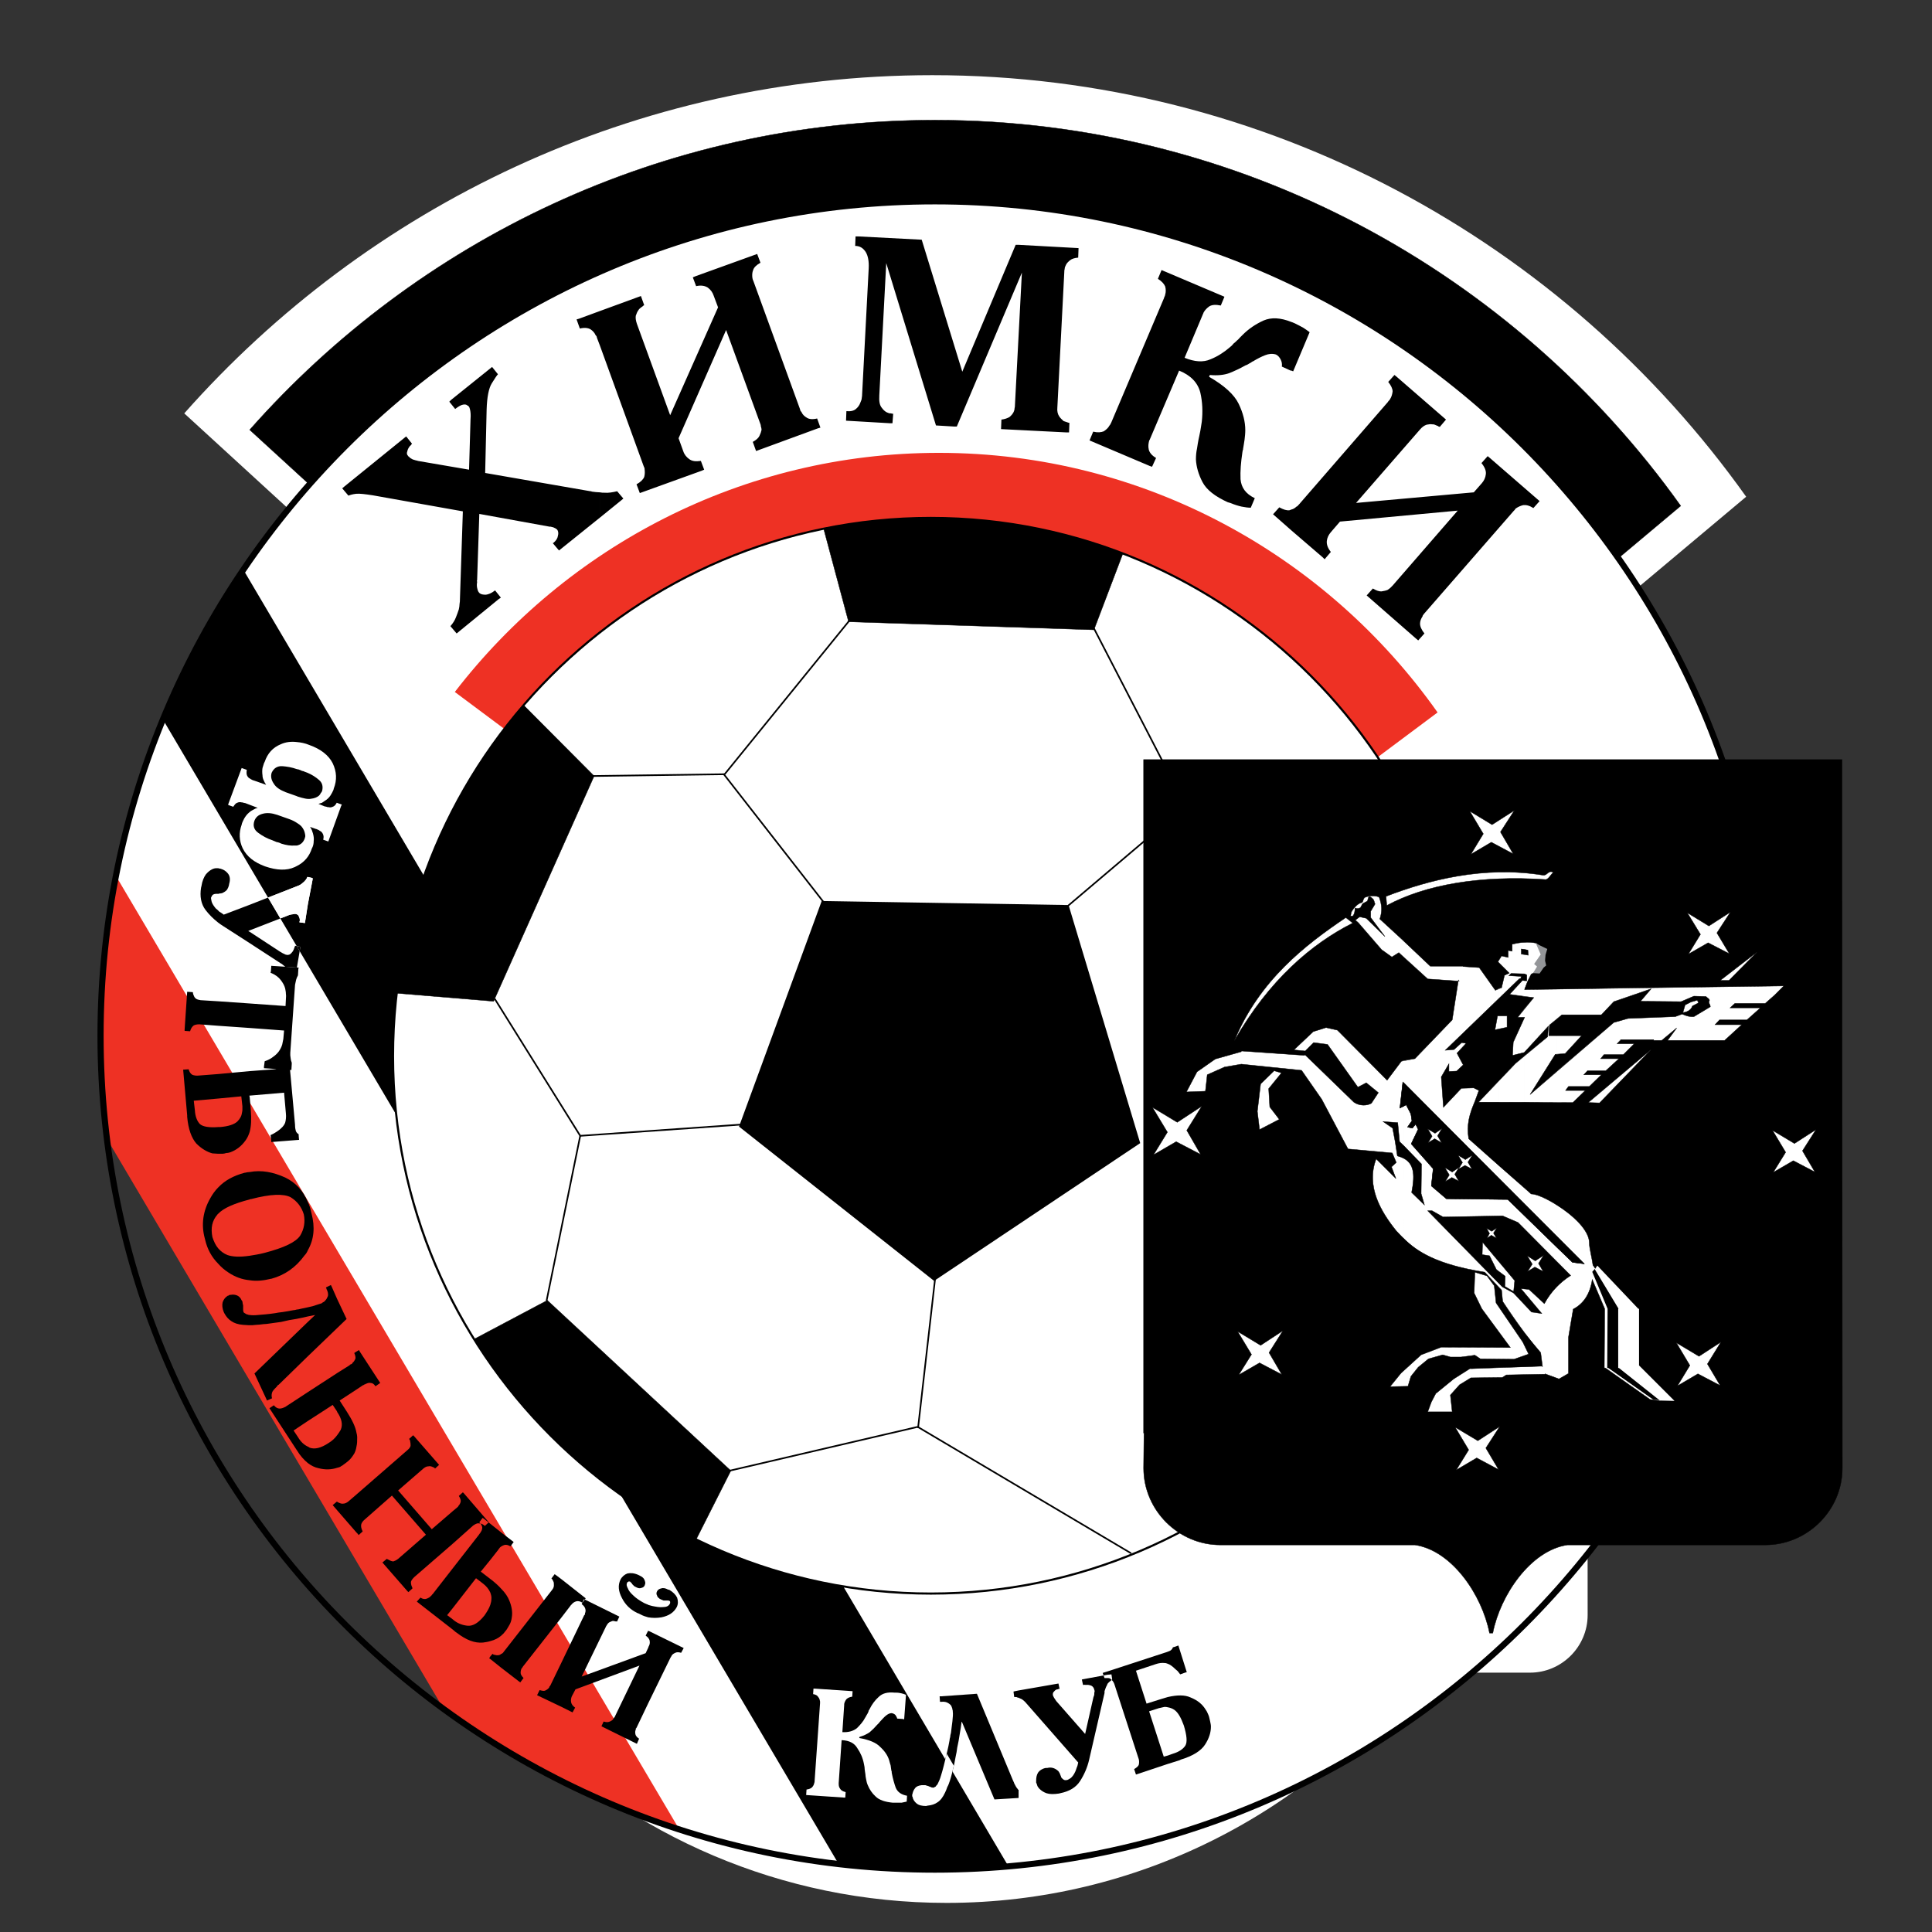 <?xml version="1.0" encoding="iso-8859-1"?>
<!-- Generator: Adobe Illustrator 24.0.1, SVG Export Plug-In . SVG Version: 6.00 Build 0)  -->
<svg version="1.1" id="Layer_1" xmlns="http://www.w3.org/2000/svg" xmlns:xlink="http://www.w3.org/1999/xlink" x="0px" y="0px"
	 viewBox="0 0 660 660" style="enable-background:new 0 0 660 660;" xml:space="preserve">
<rect x="0" y="0" width="660" height="660" fill="#333333" stroke="none"/>
<path style="fill:#FFFFFF;" d="M596.515,169.691C534.566,82.636,432.899,25.682,318.491,25.682
	c-101.544,0-192.969,44.839-255.545,115.532l271.281,248.548L596.515,169.691z"/>
<path style="fill:#FFFFFF;" d="M323.371,650.057c65.248,0,123.537-30.8,161.124-78.654c12.727,0,25.454,0,38.182,0
	c10.774,0,19.684-8.824,19.684-19.683c0-57.526-0.085-114.968-0.085-172.495c0-2.8,0-5.6,0-8.485v-0.509h-28.253
	C484.072,294.208,409.745,240.16,323.371,240.16c-112.846,0-204.905,92.144-204.905,204.99
	C118.465,557.998,210.524,650.057,323.371,650.057z"/>
<path style="stroke:#000000;stroke-width:0.129;" d="M574.159,172.813C517.331,93.128,424.155,41.045,319.365,41.045
	c-92.927,0-176.73,40.966-234.061,105.789L333.852,374.4L574.159,172.813z"/>
<path style="fill:#EE3124;" d="M319.365,638.686c156.872,0,285.021-128.02,285.021-284.895c0-156.998-128.149-285.02-285.021-285.02
	c-156.999,0-285.018,128.022-285.018,285.02c0,11.865,0.749,23.733,2.247,35.347l114.908,194.594
	C198.588,618.327,256.667,638.686,319.365,638.686z"/>
<path style="fill:#FFFFFF;" d="M319.365,638.686c156.872,0,285.021-128.02,285.021-284.895c0-156.998-128.149-285.02-285.021-285.02
	c-138.263,0-254.169,99.421-279.774,230.441L232.06,624.948C259.538,633.939,288.888,638.686,319.365,638.686z"/>
<path d="M319.365,68.771c-118.779,0-221.071,73.316-263.662,177.107l35.863,60.744l9.974-3.914c0.752-0.249,1.374-0.625,1.751-0.999
	c0.498-0.374,0.875-0.749,1.249-1.249c0-0.125,0.125-0.25,0.248-0.374c0-0.124,0.127-0.375,0.252-0.5h0.122l1.626,0.376v0.497
	l-1.626,8.494l-0.996,6.371l-1.874-0.25v-0.125c0-0.125,0.122-0.25,0.122-0.374c0,0,0-0.126,0-0.375c0-0.376-0.122-0.75-0.374-1.25
	c-0.124-0.374-0.5-0.624-1.124-0.75c-0.25,0-0.499,0-0.872,0.126c-0.377,0-0.875,0.125-1.25,0.25l-3.018,1.175l5.565,9.426
	l1.325,0.265l-0.126,0.5l-0.166,0.982l184.145,311.889c10.866,1.252,21.732,1.874,32.848,1.874
	c156.872,0,285.021-128.02,285.021-284.895C604.385,196.794,476.237,68.771,319.365,68.771z"/>
<path style="fill:#FFFFFF;stroke:#000000;stroke-width:1.459;" d="M343.722,637.688
	c145.631-12.489,260.663-135.264,260.663-283.896c0-156.998-128.149-285.02-285.021-285.02
	c-98.421,0-185.476,50.336-236.684,126.524L343.722,637.688z"/>
<path style="fill:#EE3124;" d="M491.101,243.38c-37.845-53.58-100.169-88.678-170.362-88.678c-67.197,0-127.148,32.1-165.366,81.685
	l172.609,128.77l0.375,0.376h-0.624l0.249-0.376L491.101,243.38z"/>
<path style="fill:#FFFFFF;stroke:#000000;stroke-width:0.729;" d="M317.991,544.388c101.167,0,183.728-82.558,183.728-183.601
	c0-101.294-82.561-183.853-183.728-183.853c-101.167,0-183.726,82.559-183.726,183.853
	C134.265,461.831,216.823,544.388,317.991,544.388z"/>
<path style="fill:none;stroke:#000000;stroke-width:2.103;" d="M319.365,638.686c156.872,0,285.021-128.02,285.021-284.895
	c0-156.998-128.149-285.02-285.021-285.02c-156.999,0-285.018,128.022-285.018,285.02
	C34.346,510.667,162.366,638.686,319.365,638.686z"/>
<polygon style="stroke:#000000;stroke-width:0.558;" points="319.116,437.226 389.184,390.389 364.83,309.453 280.896,308.079 
	252.793,384.768 "/>
<path style="stroke:#000000;stroke-width:0.558;" d="M313.496,487.435l72.94,43.215L313.496,487.435z"/>
<path style="stroke:#000000;stroke-width:0.558;" d="M313.496,487.435l-64.824,15.114L313.496,487.435z"/>
<path style="stroke:#000000;stroke-width:0.558;" d="M201.71,265.113l45.837-0.624L201.71,265.113z"/>
<path style="stroke:#000000;stroke-width:0.558;" d="M290.639,211.407l-43.093,53.082L290.639,211.407z"/>
<path style="stroke:#000000;stroke-width:0.558;" d="M373.696,214.654l30.849,59.702L373.696,214.654z"/>
<path style="stroke:#000000;stroke-width:0.558;" d="M281.271,308.079l-34.098-43.715L281.271,308.079z"/>
<path style="stroke:#000000;stroke-width:0.558;" d="M198.212,388.014l57.08-3.994L198.212,388.014z"/>
<path style="stroke:#000000;stroke-width:0.558;" d="M198.212,388.014l-29.225-46.837L198.212,388.014z"/>
<path style="stroke:#000000;stroke-width:0.558;" d="M198.212,388.014l-11.489,56.331L198.212,388.014z"/>
<path style="stroke:#000000;stroke-width:0.558;" d="M319.865,433.102l-6.244,54.708L319.865,433.102z"/>
<path style="stroke:#000000;stroke-width:0.558;" d="M405.17,275.23l-40.34,34.223L405.17,275.23z"/>
<path style="stroke:#000000;stroke-width:0.129;" d="M178.853,240.883c-23.355,27.228-38.968,61.076-43.341,98.421l33.1,2.748
	l34.349-76.939L178.853,240.883z"/>
<path style="stroke:#000000;stroke-width:0.129;" d="M383.563,189.176c-20.359-7.869-42.465-12.242-65.572-12.242
	c-12.489,0-24.854,1.251-36.595,3.748l8.493,31.726l83.807,2.747L383.563,189.176z"/>
<path style="stroke:#000000;stroke-width:0.129;" d="M161.992,457.46c18.235,29.351,44.589,53.207,75.814,68.442l11.865-23.479
	l-62.699-58.204L161.992,457.46z"/>
<path style="stroke:#000000;stroke-width:0.129;" d="M416.911,527.777h66.449c12.738,1.875,22.98,17.235,25.478,30.1h1.124
	c2.497-12.865,12.864-28.226,25.478-30.1h67.571c14.487,0,26.356-11.866,26.356-26.228c0-76.816-0.125-153.378-0.125-230.064
	c0-3.748,0-7.495,0-11.243v-0.749h-238.56v230.065h0.125c0,3.994-0.125,7.992-0.125,11.991
	C390.682,515.911,402.548,527.777,416.911,527.777z"/>
<g>
	<path style="fill:#FFFFFF;" d="M553.55,470.948l10.118,7.118l3.622,0.501l-12.117-12.116v-19.359h-0.248l-1.375-1.999V470.948
		L553.55,470.948z M553.55,360.289h1l3.746-3.749h-4.746V360.289L553.55,360.289z M553.55,355.417l0.125-0.251h11.241v0.251h2.748
		l5.121-4.248l-3.121,4.248h19.483l5.87-5.372h-9.118l1.499-1.624h9.368l4.621-4.121H591.02l1.625-1.5h10.365l3.248-2.871
		l3.121-3.124l-55.829,0.75v3.872l10.492-3.622l-3.621,4.246l13.864,0.126l4.37-1.875l4.121,0.125c0.501,0.499,1.5,1,1.125,1.499
		c-0.376,0.625,0.375,1.249,0.375,2l-5.621,3.371c-1.375,0.125-2.622-0.25-3.997-0.874l-2.373,0.874l-16.114,0.624l-2.622,0.751
		V355.417z M531.944,470.823l0.624,0.25l3.246-1.873v-12.367c0.5-3.247,1.124-6.496,1.626-9.616
		c3.372-1.748,5.744-4.998,6.494-10.117l4.246,9.992l0,0l-0.125,20.109l0.125,0.125h0.252l5.119,3.621v-25.855l-9.368-12.864
		c-0.374-2.75-1.248-5.747-1.248-7.62c0-4.371-5.622-9.491-10.991-12.866v10.744l9.243,9.244l-3.998-0.502l-5.245-4.995v4.868
		l4.621,4.622c-1.748,1.124-3.248,2.375-4.621,3.747V470.823L531.944,470.823z M531.944,376.65h5.37l4.247-4.123h-6.744l0.998-1.373
		h7.121l4.12-3.999h-5.993l1.248-1.373h6.245l4.497-4.122h-6.247l1.124-1.373h5.622v-3.749h-1.124l1.124-1.123v-6.746l-2.247,0.624
		l-19.36,16.611V376.65L531.944,376.65z M553.55,337.556l-21.607,0.374v10.117l1.623-1.374h13.488l4.249-4.494l2.247-0.75V337.556
		L553.55,337.556z M531.944,360.162v-6.371h8.369l-5.621,6.121L531.944,360.162z M520.828,469.572l6.993-0.122v-0.125l4.123,1.498
		v-31.351c-1.625,1.623-3.123,3.622-4.373,5.871l-5.244-4.872l-1.499-0.124v1.375l5.87,6.993l-3.498-0.497l-2.373-2.5v9.618
		c1.749,2.25,3.622,4.498,5.495,6.746l0.626,4.87l-0.127-0.247l-5.994,0.247V469.572L520.828,469.572z M531.944,411.744
		c-3.622-2.372-7.121-3.869-8.869-3.869l-2.248-1.998v5.494l11.116,11.117V411.744L531.944,411.744z M520.828,332.685
		L520.828,332.685l0.75,0.374v1.999h-0.75v2.749l1-2.499l1.248-2.499l1.625-0.874l1.748-1.749c0.748-0.374,2.248-4.121,0.748-6.12
		l-2.373-1.874c-1.373-0.251-2.747-0.376-3.996-0.251v2.375l1.125,0.249l0.124,1.75l-1.249-0.25V332.685L520.828,332.685z
		 M520.828,340.428l3.122,0.374l-3.122,3.747v14.866l8.119-8.871l-0.25,3.624l-7.868,6.493v15.864l11.116,0.125v-10.744
		l-9.243,7.997l8.618-13.741h0.625v-6.371h-2.874l0.252-3.621l2.622-2.124V337.93l-11.116,0.125V340.428L520.828,340.428z
		 M531.944,426.235v4.868l-11.116-11.239v-4.498L531.944,426.235z M512.083,470.572h1.125l1.375-0.874l6.245-0.125v-2.622
		l-8.744,0.252V470.572L512.083,470.572z M520.828,405.877l-8.744-7.621v4.37l8.744,8.745V405.877L520.828,405.877z
		 M512.083,341.053l6.995-6.745h0.374l0.251-0.75l-4.246-0.251l0.749-0.747l4.622,0.125v-6.621l-1.125-0.127v-1.747l1.125,0.125
		v-2.375c-1.376,0-2.748,0.251-4.248,0.626v2.374l-1.373-0.25v2.372l-2.248-0.499l-0.875,1.373v0.999l1.25,1.249l2.247,2.247
		l-1.623,0.75l-0.999,4.247l-0.875,0.25V341.053L512.083,341.053z M520.828,335.058v2.749v0.249l0,0v2.374l-5.122-0.749l4.373-4.747
		L520.828,335.058L520.828,335.058z M520.828,344.549l-2.375,2.999h2.375l-3.873,8.493l-0.25,4.496l3.997-0.999l0.126-0.122V344.549
		L520.828,344.549z M520.828,360.661l-3.122,2.624l-5.622,5.872v7.369h8.744V360.661L520.828,360.661z M512.083,439.849l0.875,0.874
		l0.375,3.871c2.372,3.623,4.872,7.245,7.494,10.741v-9.618l-3.748-3.995l-3.871-2.125l-1.125-1.125V439.849L512.083,439.849z
		 M520.828,415.367v4.498l-2.248-2.249l-5.246-2.249h-1.25v-5.619h3L520.828,415.367L520.828,415.367z M520.828,440.348v1.375
		l-1.25-1.501L520.828,440.348z M496.097,482.314l-0.625-5.746l3.122-3.497l3.873-2.375l9.616-0.125v-3.37l-9.616,0.375v-0.126
		l-0.25,0.126h-0.125l0,0l-5.494,3.496l-6.122,4.993l-1.499,2.874l-1.248,3.374H496.097L496.097,482.314z M512.083,398.256
		l-10.365-9.242c-0.752-4.874,0.249-8.37,2.122-12.739l1.374-3.748l-1.748-0.874l-4.247,0.125l-6.122,6.496l-0.747-10.367
		l2.622-4.498v2.623l2.624-0.126l2.249-2.122l-2.125-3.997l3.124-3.371l-1.499-0.25l-2.622,2.371l-3,0.251l18.36-17.735v-3.373
		l-1.248,0.624l-5.496-7.745l-5.495-0.374v-0.125h-0.874h-0.627l0,0h-9.742l-8.991-8.492v5.495l8.117,7.368l10.742,0.75
		l-0.252-0.374l-2.122,13.613l-12.738,13.24l-3.748,0.622v7.621l32.472,32.721V398.256L512.083,398.256z M512.083,369.156v7.369
		h-6.869h-0.125L512.083,369.156L512.083,369.156z M512.083,327.938v0.999l-0.374-0.374L512.083,327.938L512.083,327.938z
		 M479.611,423.112V395.76c3.748,1.998,3.622,6.243,2.622,11.613l4.371,4.25l-1.124-3.872l0.125-10.117l-5.994-6.244v-13.492
		l0.749-0.497l1.623,3.12l0.375,2.375l-1.499,2.124l1.625,0.373l1.122-1.372l0.874,1.749l-2.374,4.992l7.496,8.494l-0.626,5.873
		l5.122,4.37l17.985,0.25v5.619l-19.109,0.375l-3.747-2.125h-1.498l24.355,24.855v1.376l-4.869-5.245
		C490.85,431.979,484.107,427.607,479.611,423.112z M479.611,321.569l-0.5-0.499l-7.744-7.121c0.874-2.624,0.749-4.871-0.25-7.493
		c-1.249-0.5-2.248-0.375-3.372-0.375c-0.501,0.25-1.375,0.25-1.751,0.749c-0.374,0.5-0.374,1.374-0.749,1.498
		c-1.373,0.25-2.747,1.749-3.621,3.249l-0.252,1.373h0.752c0.624-0.75,0.749-1.625,0.749-2.748c0.624,0.249,1.249,0.249,1.873-0.125
		l0.75-1.373l1.621-0.875l0.501-1.623c0.625,0.125,1.123,0.624,1.5,0.999c0.375,0.499,0.375,1.249,0.623,1.623l-1.497,2.497v2.125
		l4.87,6.496l-6.37-6.246l-2.248-0.501l-1.498,1.125l0.999,0.875l7.992,9.241l3.498,2.499l2.375-1.498l1.748,1.623V321.569
		L479.611,321.569z M479.611,362.284l-0.874,0.251l-4.873,6.494l-16.987-17.109l-3.87-0.874l-4.374,1.373l-6.617,6.244l3.87,0.376
		l2.874-2.872l4.747,0.622l10.365,14.613l2.873-1.497l4.122,3.371l-2.372,3.622c-1.501,0.874-3.998,0.999-5.997-0.373
		l-16.737-16.236l-0.124,0.247l-21.606-1.497v0.249l-8.869,2.499l-6.244,4.37l-3.623,6.872l6.494-0.251l0.625-5.622l5.871-2.621
		l5.746-1.001l20.607,2.122l6.87,9.868l8.992,16.984l15.114,1.376l1.372,3.247l-1.624,1.501l1.501,3.994l-6.747-6.741
		c-3.622,9.49,1.75,18.234,6.869,24.604c0.877,0.874,1.626,1.749,2.625,2.623V395.76c-0.751-0.377-1.374-0.624-2.248-0.875
		l-0.751-4.871l-0.874-4.622l-3.247-2.246l4.996,0.372l0.625,6.496l1.499,1.376v-13.492l-1.374,0.627l0.999-8.871l0.375,0.251
		V362.284z"/>
	<path style="fill:none;stroke:#000000;stroke-width:0.129;" d="M496.097,482.314l-0.625-5.746l3.122-3.497l3.873-2.375
		l10.741-0.125l1.375-0.874l13.237-0.248v-0.125l4.748,1.748l3.246-1.873v-12.367c0.5-3.247,1.124-6.496,1.626-9.616
		c3.372-1.748,5.744-4.998,6.494-10.117l4.246,9.992l0,0l-0.125,20.109l0.125,0.125h0.252l15.237,10.739l3.622,0.501l-12.117-12.116
		v-19.359h-0.248l-10.742-14.863c-0.374-2.75-1.248-5.747-1.248-7.62c0-7.244-15.612-16.734-19.86-16.734l-21.357-18.861
		c-0.752-4.874,0.249-8.37,2.122-12.739l1.374-3.748l-1.748-0.874l-4.247,0.125l-6.122,6.496l-0.747-10.367l2.622-4.498v2.623
		l2.624-0.126l2.249-2.122l-2.125-3.997l3.124-3.371l-1.499-0.25l-2.622,2.371l-3,0.251l25.355-24.48h0.374l0.251-0.75l-4.246-0.251
		l0.749-0.747l4.622,0.125l0.75,0.374v1.999l-1.498-0.125l-4.373,4.747l8.244,1.122l-5.497,6.746h2.375l-3.873,8.493l-0.25,4.496
		l3.997-0.999l8.245-8.993l-0.25,3.624l-10.991,9.116l-12.615,13.241h0.125l32.099,0.125l4.247-4.123h-6.744l0.998-1.373h7.121
		l4.12-3.999h-5.993l1.248-1.373h6.245l4.497-4.122h-6.247l1.124-1.373h6.622l3.746-3.749h-5.87l1.249-1.374h11.241v0.251h2.748
		l5.121-4.248l-3.121,4.248h19.483l5.87-5.372h-9.118l1.499-1.624h9.368l4.621-4.121H591.02l1.625-1.5h10.365l3.248-2.871
		l3.121-3.124l-88.551,1.249l1-2.747l1.248-2.499l1.625-0.874l1.748-1.749c0.748-0.374,2.248-4.121,0.748-6.12l-2.373-1.874
		c-2.996-0.624-5.497-0.251-8.244,0.375v2.374l-1.373-0.25v2.372l-2.248-0.499l-1.249,1.998l1.624,1.623l2.247,2.247l-1.623,0.75
		l-0.999,4.247l-2.123,0.874l-5.496-7.745l-5.495-0.374v-0.125h-0.874h-0.627l0,0h-9.742l-9.491-8.991l-7.744-7.121
		c0.874-2.624,0.749-4.871-0.25-7.493c-1.249-0.5-2.248-0.375-3.372-0.375c-0.501,0.25-1.375,0.25-1.751,0.749
		c-0.374,0.5-0.374,1.374-0.749,1.498c-1.373,0.25-2.747,1.749-3.621,3.249l-0.252,1.373h0.752c0.624-0.75,0.749-1.625,0.749-2.748
		c0.624,0.249,1.249,0.249,1.873-0.125l0.75-1.373l1.621-0.875l0.501-1.623c0.625,0.125,1.123,0.624,1.5,0.999
		c0.375,0.499,0.375,1.249,0.623,1.623l-1.497,2.497v2.125l4.87,6.496l-6.37-6.246l-2.248-0.501l-1.498,1.125l0.999,0.875
		l7.992,9.241l3.498,2.499l2.375-1.498l9.865,8.991l10.742,0.75l-0.252-0.374l-2.122,13.613l-12.738,13.24l-4.622,0.874
		l-4.873,6.494l-16.987-17.109l-3.87-0.874l-4.374,1.373l-6.617,6.244l3.87,0.376l2.874-2.872l4.747,0.622l10.365,14.613
		l2.873-1.497l4.122,3.371l-2.372,3.622c-1.501,0.874-3.998,0.999-5.997-0.373l-16.737-16.236l-0.124,0.247l-21.606-1.497v0.249
		l-8.869,2.499l-6.244,4.37l-3.623,6.872l6.494-0.251l0.625-5.622l5.871-2.621l5.746-1.001l20.607,2.122l6.87,9.868l8.992,16.984
		l15.114,1.376l1.372,3.247l-1.624,1.501l1.501,3.994l-6.747-6.741c-3.622,9.49,1.75,18.234,6.869,24.604
		c4.872,5.37,10.617,10.992,30.228,14.115l5.744,6.119l0.375,3.871c3.998,5.994,8.119,11.991,12.989,17.486l0.626,4.87l-0.127-0.247
		l-24.354,0.874v-0.126l-0.25,0.126h-0.125l0,0l-5.494,3.496l-6.122,4.993l-1.499,2.874l-1.248,3.374H496.097L496.097,482.314z
		 M482.233,407.373l4.371,4.25l-1.124-3.872l0.125-10.117l-7.493-7.62l-0.625-6.496l-4.996-0.372l3.247,2.246l0.874,4.622
		l0.751,4.871C483.359,396.382,483.481,401.129,482.233,407.373L482.233,407.373z M513.208,439.598l3.871,2.125l6.121,6.496
		l3.498,0.497l-7.12-8.494l2.748,0.25l5.244,4.872c2.248-4.123,5.123-7.118,8.994-9.618l-17.985-18.11l-5.246-2.249l-20.359,0.375
		l-3.747-2.125h-1.498L513.208,439.598L513.208,439.598z M488.977,405.128l0.626-5.873l-7.496-8.494l2.374-4.992l-0.874-1.749
		l-1.122,1.372l-1.625-0.373l1.499-2.124l-0.375-2.375l-1.623-3.12l-2.123,1.124l0.999-8.871l61.95,62.079l-3.998-0.502
		l-22.105-21.482l-20.984-0.25L488.977,405.128L488.977,405.128z M519.703,325.938l2.373,0.377l-0.124-1.75l-2.249-0.374V325.938
		L519.703,325.938z M551.304,349.295l4.869-1.374l16.114-0.624l2.373-0.874c1.375,0.624,2.622,0.999,3.997,0.874l5.621-3.371
		c0-0.751-0.751-1.374-0.375-2c0.375-0.499-0.624-1-1.125-1.499l-4.121-0.125l-4.37,1.875l-13.864-0.126l3.621-4.246l-12.739,4.372
		l-4.249,4.494h-13.488l-4.246,3.499l-0.252,3.621h11.243l-5.621,6.121l-3.373,0.249l-8.618,13.741L551.304,349.295z"/>
</g>
<polygon style="fill:#FFFFFF;stroke:#000000;stroke-width:0.129;" points="430.275,385.893 437.02,382.392 433.773,378.147 
	433.398,371.903 437.77,366.533 435.271,365.783 430.648,370.282 429.526,379.645 "/>
<path style="fill:#FFFFFF;stroke:#000000;stroke-width:0.129;" d="M421.657,355.542c11.866-20.734,26.354-33.1,40.468-40.218
	l-2.373-1.874C445.887,322.816,430.275,334.809,421.657,355.542z"/>
<path style="fill:#FFFFFF;stroke:#000000;stroke-width:0.129;" d="M530.195,297.838c-0.25,0,0.623,0.125,0.374,0.25
	c-0.751,0.624-1.749,2.497-2.623,2.372c-22.233-1.498-40.966,1.748-54.207,8.869l-0.25-3.122
	c14.614-5.622,33.35-10.494,53.582-7.245C528.444,299.212,528.821,297.462,530.195,297.838z"/>
<polygon style="fill:#FFFFFF;stroke:#000000;stroke-width:0.129;" points="481.983,470.199 484.48,467.075 487.98,464.203 
	492.849,462.829 495.472,463.579 499.095,463.579 503.841,462.954 505.714,464.203 517.206,464.328 522.201,462.579 
	520.202,458.459 511.084,445.093 510.46,439.225 507.962,435.85 503.841,434.604 503.592,441.722 506.214,447.093 515.957,460.332 
	492.351,460.207 485.48,462.829 478.612,469.074 474.864,473.695 480.984,473.57 "/>
<polygon points="555.925,447.093 545.682,432.479 543.934,434.478 549.179,447.093 549.179,447.093 549.055,467.202 
	549.179,467.327 549.431,467.327 564.668,478.066 568.413,478.568 556.172,466.452 556.172,447.093 "/>
<polygon style="fill:#FFFFFF;" points="559.669,447.093 545.682,432.354 544.808,433.603 552.927,447.093 552.801,447.093 
	552.801,467.202 552.801,467.327 553.052,467.327 567.039,478.443 572.037,478.568 559.921,466.452 559.921,447.093 "/>
<polygon style="fill:#FFFFFF;stroke:#000000;stroke-width:0.129;" points="546.431,376.775 564.042,358.537 542.56,376.65 "/>
<polygon style="fill:#FFFFFF;stroke:#000000;stroke-width:0.129;" points="510.711,351.793 514.831,350.921 514.831,347.047 
	511.583,347.047 "/>
<path style="fill:#FFFFFF;stroke:#000000;stroke-width:0.129;" d="M574.909,345.923c1.873-0.25,2.873-1.123,3.246-2.247
	l2.125-1.124l-0.499-0.874l-2.125,0.624l-1.997,0.999L574.909,345.923z"/>
<polygon style="fill:none;stroke:#000000;stroke-width:0.129;" points="488.977,405.128 489.603,399.255 482.107,390.761 
	484.48,385.768 483.606,384.02 482.484,385.392 480.859,385.018 482.358,382.894 481.983,380.519 480.36,377.399 478.237,378.524 
	479.236,369.653 541.186,431.732 537.188,431.23 515.083,409.748 494.099,409.498 "/>
<polygon style="fill:#FFFFFF;stroke:#000000;stroke-width:0.129;" points="506.463,424.362 517.454,437.474 517.08,441.22 
	514.082,439.472 514.207,435.975 511.209,433.73 508.837,428.982 506.339,428.607 "/>
<polygon style="fill:#FFFFFF;stroke:#000000;stroke-width:0.129;" points="576.407,311.826 583.776,316.323 591.145,311.577 
	586.523,318.695 590.771,325.814 583.525,322.068 576.782,325.938 580.902,319.195 "/>
<polygon style="fill:#FFFFFF;stroke:#000000;stroke-width:0.129;" points="502.092,277.104 509.71,281.725 517.331,276.854 
	512.584,284.223 516.955,291.717 509.461,287.72 502.467,291.842 506.713,284.848 "/>
<polygon style="fill:#FFFFFF;stroke:#000000;stroke-width:0.129;" points="605.511,386.141 613.002,390.636 620.371,385.893 
	615.75,393.137 619.998,400.38 612.627,396.508 605.758,400.505 610.005,393.635 "/>
<polygon style="fill:#FFFFFF;stroke:#000000;stroke-width:0.129;" points="393.679,378.274 402.171,383.392 410.54,377.897 
	405.419,386.141 410.167,394.384 401.798,390.014 394.054,394.509 398.802,386.767 "/>
<polygon style="fill:#FFFFFF;stroke:#000000;stroke-width:0.129;" points="422.782,454.837 430.648,459.581 438.27,454.586 
	433.523,462.081 437.895,469.572 430.275,465.578 423.155,469.698 427.526,462.704 "/>
<polygon style="fill:#FFFFFF;stroke:#000000;stroke-width:0.129;" points="572.66,458.706 580.403,463.327 587.898,458.459 
	583.277,465.951 587.649,473.319 580.029,469.325 573.034,473.445 577.281,466.452 "/>
<polygon style="fill:#FFFFFF;stroke:#000000;stroke-width:0.129;" points="497.098,487.559 504.84,492.181 512.333,487.309 
	507.588,494.679 511.958,502.048 504.467,498.05 497.472,502.173 501.718,495.302 "/>
<polygon style="fill:#FFFFFF;stroke:#000000;stroke-width:0.129;" points="521.701,428.982 524.449,430.731 527.323,428.857 
	525.574,431.605 527.196,434.354 524.324,432.852 521.827,434.354 523.45,431.855 "/>
<polygon style="fill:#FFFFFF;stroke:#000000;stroke-width:0.129;" points="487.728,385.643 490.227,387.14 492.598,385.517 
	491.101,388.014 492.476,390.389 490.102,389.014 487.853,390.389 489.227,388.139 "/>
<polygon style="fill:#FFFFFF;stroke:#000000;stroke-width:0.129;" points="493.598,398.879 496.097,400.38 498.471,398.757 
	496.971,401.129 498.344,403.502 495.972,402.253 493.723,403.625 495.098,401.379 "/>
<polygon style="fill:#FFFFFF;stroke:#000000;stroke-width:0.129;" points="498.097,394.634 500.593,396.131 502.966,394.634 
	501.468,397.006 502.841,399.381 500.469,398.13 498.219,399.381 499.593,397.131 "/>
<polygon style="fill:#FFFFFF;stroke:#000000;stroke-width:0.129;" points="590.646,334.932 600.263,325.191 587.649,334.932 "/>
<polygon style="fill:#939598;" points="524.074,329.312 525.075,330.186 523.7,332.434 525.947,332.56 527.323,330.56 
	528.196,329.813 527.82,328.188 527.947,326.315 528.569,324.191 524.7,322.316 526.322,326.065 "/>
<path d="M441.142,181.182v-7.119c0.625-0.126,1.249-0.501,1.749-1.001c0.124,0,0.374-0.124,0.499-0.374
	c0.125-0.126,0.25-0.25,0.375-0.374l30.351-34.973c0.124-0.251,0.249-0.376,0.374-0.501c0.25-0.124,0.25-0.374,0.375-0.499
	c0.499-0.749,0.75-1.625,0.874-2.622c0-0.874-0.5-1.998-1.499-3.248l2.124-2.374l0.623,0.499l16.987,14.738l-2.123,2.5
	c-0.125,0-0.125,0-0.249-0.126c-0.125,0-0.125,0-0.251,0v-0.125c-0.125,0-0.125,0-0.25-0.125c-0.125,0-0.251,0-0.374-0.125
	c-0.252-0.125-0.375-0.125-0.625-0.251c-0.251-0.125-0.499-0.125-0.875-0.125c-0.498-0.125-1.123,0-1.872,0.125
	c-0.751,0.251-1.5,0.752-2.249,1.626l-21.858,25.105l40.219-3.622l2.747-3.124c0.749-0.873,1.248-1.874,1.374-3.122
	c0.124-1.126-0.374-2.374-1.499-3.748l2.124-2.372l0.749,0.624l16.986,14.737l-2.123,2.374c-1.373-0.874-2.497-1.124-3.497-1
	c-1,0.25-1.748,0.627-2.497,1.125c-0.125,0.125-0.25,0.249-0.376,0.499c-0.122,0.126-0.247,0.25-0.374,0.375l-30.475,34.971
	c-0.124,0.125-0.25,0.25-0.375,0.5c-0.124,0.125-0.248,0.249-0.248,0.501c-0.501,0.749-0.876,1.623-0.876,2.497
	c0,0.999,0.5,2.124,1.499,3.373l-2.124,2.373l-0.748-0.624l-16.861-14.739l2.122-2.374c0.999,0.626,1.998,1.001,2.872,1.001
	c0.749-0.125,1.498-0.25,2.123-0.5c0.374-0.25,0.749-0.501,1-0.749c0.249-0.249,0.499-0.499,0.749-0.749l22.234-25.605l-40.22,3.748
	l-3.121,3.622c-0.749,0.873-1.249,1.873-1.374,2.996c-0.125,1.251,0.375,2.498,1.374,3.747l-2.123,2.498l-0.624-0.623
	L441.142,181.182L441.142,181.182z M441.142,126.601v-16.612c0.122,0,0.249,0.124,0.375,0.124l0.874,0.377
	c0.999,0.499,1.999,0.998,2.872,1.498c0.749,0.499,1.498,0.999,2.124,1.5l-5.621,13.362L441.142,126.601z M204.957,168.193
	c0.5,0.124,0.999,0.124,1.499,0.124c1.374,0.125,2.747-0.124,4.371-0.499l2.125,2.499l-0.75,0.624l-7.244,5.87V168.193
	L204.957,168.193z M441.142,109.989v16.612h-0.25l-2.997-1.374c0.124-0.751,0-1.623-0.376-2.373
	c-0.374-0.749-0.874-1.373-1.623-1.748c-1.247-0.375-2.497-0.25-3.747,0.25c-1.248,0.499-2.497,1.124-3.748,1.873
	c-0.123,0.125-0.123,0.125-0.249,0.125c-0.125,0.125-0.125,0.125-0.249,0.125c-0.125,0.125-0.25,0.125-0.376,0.249
	c-0.125,0.125-0.248,0.125-0.374,0.25c-0.249,0.125-0.499,0.25-0.872,0.499c-0.25,0.125-0.501,0.25-0.875,0.375
	c-1.749,0.999-3.622,1.873-5.495,2.624c-1.748,0.625-3.996,0.874-6.621,0.625l-0.25,0.624c5.247,2.999,8.619,6.12,10.117,9.243
	c1.498,3.124,2.249,6.12,2.249,8.993c0,1.126-0.125,2.249-0.25,3.249c-0.124,1.122-0.375,2.121-0.501,3.121
	c0,0.126,0,0.376-0.123,0.501c0,0.249-0.125,0.499-0.125,0.748c-0.501,3.373-0.75,6.37-0.626,9.118
	c0.252,2.874,1.751,4.996,4.872,6.497l-1.373,3.246c-0.875,0-1.874-0.125-3.123-0.375c-1.125-0.25-2.373-0.624-3.872-1.248
	l-0.874-0.251c-4.372-1.998-7.245-4.247-8.618-6.869c-1.374-2.624-2.125-5.246-2.248-7.745c0-1.372,0.124-2.622,0.375-3.747
	c0.122-1.123,0.374-2.123,0.499-2.996c0.249-1.001,0.375-1.875,0.623-2.999c0.126-0.999,0.376-1.999,0.5-3.123
	c0.375-3.372,0.251-6.743-0.5-9.992c-0.873-3.373-3.246-5.87-7.243-7.493l0,0l-9.992,23.48c0,0.127-0.125,0.127-0.125,0.25
	c0,0.125-0.125,0.125-0.125,0.249c-0.249,1.001-0.374,1.873-0.124,2.999c0.249,0.998,0.997,1.999,2.497,2.873l-1.374,2.997
	l-0.749-0.25l-20.607-8.743l1.248-2.997c1.5,0.374,2.747,0.25,3.623-0.126c0.747-0.5,1.499-1.124,1.874-1.874
	c0.125-0.125,0.25-0.376,0.375-0.501c0.125-0.248,0.125-0.375,0.25-0.498l18.11-42.716c0-0.248,0.125-0.375,0.25-0.624
	c0-0.125,0.122-0.375,0.122-0.5c0.25-0.875,0.25-1.747,0-2.746c-0.372-0.875-1.123-1.751-2.496-2.625l1.249-2.997l0.876,0.375
	l20.607,8.742l-1.25,2.999c-1.748-0.375-2.996-0.25-3.872,0.249c-0.876,0.625-1.498,1.249-1.998,2.123
	c0,0.126-0.125,0.251-0.125,0.376c0,0-0.125,0.125-0.125,0.248l-6.246,14.863c3.375,1.376,6.371,1.625,8.869,0.502
	c2.497-0.999,4.746-2.5,6.619-4.123c0.498-0.374,0.874-0.748,1.249-1.249c0.499-0.375,0.874-0.75,1.249-1.124
	c0.374-0.25,0.624-0.626,0.874-0.874c0.374-0.376,0.625-0.626,1-0.999c1.997-1.999,4.372-3.623,7.119-4.871
	C434.272,108.364,437.395,108.489,441.142,109.989L441.142,109.989z M441.142,174.063c-0.25,0.124-0.377,0.124-0.625,0.25
	c-0.999,0.124-2.122-0.25-3.496-1.001l-2.124,2.374l6.246,5.496V174.063L441.142,174.063z M204.957,118.107l14.864,40.967
	c0.125,0.25,0.125,0.375,0.249,0.624c0.125,0.125,0.125,0.377,0.125,0.501c0.126,0.874,0.126,1.873-0.125,2.748
	c-0.374,0.874-1.247,1.749-2.623,2.498l1.124,2.997l21.108-7.62l0.874-0.374l-1.124-2.997c-1.748,0.25-2.997,0.125-3.997-0.626
	c-0.872-0.624-1.624-1.498-1.998-2.622l-1.623-4.496l16.237-36.971l11.614,31.848c0.125,0.25,0.249,0.626,0.249,1.001
	c0.126,0.374,0.251,0.874,0.251,1.249c-0.125,0.626-0.375,1.374-0.749,2.123c-0.375,0.751-1.124,1.374-2.25,2l1.125,3.122
	l21.107-7.744l0.874-0.25l-1.124-3.123c-1.498,0.375-2.747,0.25-3.498-0.25c-0.874-0.499-1.5-1.124-1.873-1.998
	c-0.124-0.124-0.25-0.251-0.375-0.499c0-0.25-0.125-0.375-0.125-0.5l-15.86-43.59c-0.126-0.249-0.126-0.374-0.251-0.624
	c0-0.123-0.124-0.374-0.124-0.499c-0.125-0.874-0.125-1.873,0.249-2.749c0.251-0.875,1.125-1.749,2.499-2.498l-1.126-2.997
	l-21.106,7.618l-0.874,0.375l1.124,2.997c1.748-0.375,2.997-0.125,3.996,0.499c0.999,0.751,1.623,1.623,2,2.75l1.497,3.996
	l-16.36,36.846l-11.367-31.226c-0.374-1.123-0.499-1.998-0.374-2.747c0.249-0.749,0.498-1.375,0.874-1.873
	c0.124-0.25,0.249-0.375,0.499-0.624c0.125-0.125,0.376-0.25,0.498-0.375c0.127-0.125,0.252-0.25,0.377-0.25
	c0-0.125,0.125-0.125,0.125-0.125l0.125-0.125l0.125-0.124c0.125,0,0.249-0.125,0.249-0.125l-1.122-3.122l-13.99,5.119V118.107
	L204.957,118.107z M314.869,81.887l13.864,45.088l18.235-43.339h0.999l20.483,1.124l-0.126,3.248
	c-1.247,0.123-2.122,0.374-2.747,0.874c-0.625,0.5-1.124,0.999-1.374,1.498c-0.249,0.5-0.499,0.999-0.499,1.499
	c-0.124,0.374-0.124,0.75-0.124,1l-2.374,46.337c-0.125,1.247,0.122,2.247,0.624,2.997c0.374,0.626,0.999,1.124,1.497,1.625
	c0.376,0.124,0.749,0.249,1.125,0.374c0.376,0.126,0.624,0.251,0.875,0.251l-0.126,3.248h-0.999l-22.231-1.124l0.127-3.249
	c1.122-0.125,2.121-0.499,2.745-0.874c0.625-0.498,1.125-1.125,1.375-1.624c0.25-0.499,0.373-0.999,0.373-1.373
	c0.125-0.375,0.125-0.751,0.125-0.999l2.375-45.338l-22.232,52.582h-0.874l-6.245-0.375L302.752,89.88l-2.371,45.213
	c-0.125,1.999,0.125,3.373,0.874,4.247c0.624,0.874,1.372,1.498,2.25,1.749c0.248,0.124,0.498,0.124,0.874,0.124
	c0.248,0.124,0.499,0.124,0.749,0.124l-0.25,3.247h-0.875l-14.988-0.872l0.125-3.249c1.5,0.126,2.497-0.124,3.25-0.749
	c0.747-0.624,1.246-1.373,1.497-2.122c0.25-0.626,0.499-1.124,0.499-1.625c0.126-0.624,0.126-1,0.126-1.25l2.249-43.09
	c0.124-2.373-0.25-4.247-1-5.496c-0.874-1.373-1.997-2.122-3.621-2.122l0.125-3.248h0.874L314.869,81.887z M170.111,127.85
	c-0.375,0.375-1.123,1.5-2.124,3.124c-0.999,1.622-1.624,4.62-1.749,8.991l-0.497,21.606l35.969,6.247c0,0,0.126,0,0.25,0
	c0.125,0.125,0.25,0.125,0.25,0.125c0.999,0.125,1.875,0.25,2.747,0.25v8.618l-13.989,11.241l-2.124-2.499l0.251-0.125
	c0.873-0.749,1.373-1.498,1.497-2.373c0.25-0.873,0.125-1.621-0.249-2.124c-0.125-0.124-0.248-0.124-0.248-0.249
	c-0.127,0-0.127,0-0.252-0.125c-0.125-0.123-0.249-0.123-0.499-0.248c-0.125-0.127-0.376-0.127-0.624-0.251
	c-0.125,0-0.25,0-0.5-0.126c-0.125,0-0.25,0-0.377,0l-24.104-4.371l-0.749,22.731c-0.124,0.125-0.124,0.25,0,0.375
	c0,0.125,0,0.125,0,0.251c-0.124,0.624-0.124,1.247,0,1.873c0.124,0.625,0.25,1.124,0.624,1.623c0.125,0,0.125,0.126,0.125,0.126
	s0,0,0.126,0.124c0.499,0.375,1.121,0.499,2.123,0.499c0.874-0.124,1.873-0.499,2.998-1.373l0.124-0.125l1.999,2.498l-0.749,0.499
	l-14.364,11.741l-2.124-2.5c0.877-0.998,1.501-1.997,1.874-2.994c0.376-1.001,0.751-1.875,1-2.749c0.125-0.625,0.25-1.25,0.25-1.874
	c0.125-0.625,0.125-1.124,0.125-1.5l0.999-30.101l-30.851-5.495c-2.497-0.374-4.37-0.624-5.619-0.501
	c-1.125,0.126-1.999,0.376-2.624,0.626l-2.122-2.497l0.747-0.626l21.108-17.111l1.999,2.499c-0.125,0.126-0.249,0.251-0.375,0.501
	c-0.125,0.123-0.373,0.248-0.499,0.499c-0.375,0.499-0.625,0.999-0.749,1.624c-0.251,0.626-0.126,1.124,0.249,1.5
	c0,0.125,0.125,0.248,0.25,0.248c0.125,0.125,0.25,0.25,0.376,0.375c0.248,0.251,0.623,0.376,0.997,0.624
	c0.5,0.125,0.876,0.25,1.249,0.376c0.125,0,0.125,0,0.25,0c0.127,0.125,0.252,0.125,0.252,0.125l17.485,2.997l0.499-17.236
	c0.126-1.498,0-2.498-0.125-3.121c-0.125-0.626-0.25-1.001-0.499-1.251c-0.125-0.125-0.125-0.125-0.125-0.25c0,0-0.125,0-0.25,0
	c-0.25-0.374-0.873-0.498-1.498-0.374c-0.748,0.125-1.625,0.624-2.748,1.498l-2-2.497l0.625-0.624l13.989-11.242L170.111,127.85
	L170.111,127.85z M204.957,106.241v11.866l-0.999-2.622c0-0.125-0.124-0.25-0.124-0.501c-0.127-0.25-0.252-0.375-0.377-0.498
	c-0.373-0.876-0.996-1.499-1.748-2c-0.874-0.499-2.123-0.624-3.622-0.25l-1.123-3.122l0.874-0.25L204.957,106.241z"/>
<path style="fill:#FFFFFF;" d="M113.655,275.605c-0.498,0.25-0.999,0.25-1.498,0.125c-0.25,0-0.376,0-0.623-0.125
	c-0.127,0-0.377-0.125-0.626-0.125l-2.123-0.874c0.5-0.126,0.874-0.251,1.248-0.374c0.25-0.25,0.625-0.375,0.875-0.627
	c0.873-0.497,1.5-1.122,1.999-1.872c0.374-0.625,0.748-1.249,0.998-1.874l0.125-0.5c1.126-2.872,1.001-5.745-0.375-8.617
	c-1.373-2.748-4.121-4.871-7.994-6.245c-1.496-0.624-2.871-0.876-4.244-0.999c-1.999-0.25-3.872,0-5.496,0.749
	c-2.748,1.125-4.499,3.123-5.497,5.995l-0.25,0.5c-0.125,0.376-0.25,0.875-0.5,1.624c-0.125,0.749-0.125,1.624,0,2.499
	c0,0.498,0.125,1.124,0.375,1.623c0.25,0.625,0.499,1.124,0.875,1.623l-4.246-1.498h-0.125c-0.125-0.125-0.375-0.125-0.5-0.25
	c-0.249-0.125-0.374-0.125-0.625-0.374c-0.374-0.125-0.748-0.5-0.998-0.999c-0.25-0.501-0.25-1.124-0.125-1.998l-1.748-0.625
	l-4.497,12.115l-0.125,0.501l1.748,0.624c0.5-0.749,0.874-1.25,1.374-1.373c0.5-0.25,0.999-0.25,1.499-0.126
	c0.249,0,0.374,0,0.623,0.126c0.125,0,0.377,0.124,0.627,0.124l4.246,1.625c-0.624,0.125-1.124,0.374-1.748,0.749
	c-0.499,0.25-0.876,0.5-1.25,0.874c-0.749,0.624-1.248,1.375-1.623,1.999c-0.374,0.749-0.625,1.249-0.75,1.623l-0.124,0.5
	c-0.999,2.747-0.874,5.495,0.374,8.12c1.374,2.746,3.871,4.744,7.618,6.118c3.999,1.375,7.37,1.499,10.117,0.25
	c0.25-0.125,0.5-0.25,0.752-0.375c2.496-1.249,4.244-3.247,5.12-5.993l0.25-0.502c0.249-0.623,0.374-1.249,0.374-1.997
	c0.125-0.875,0-1.749-0.249-2.623c-0.125-0.374-0.25-0.749-0.375-1.125c-0.125-0.375-0.375-0.749-0.624-1.123l2.122,0.748h0.125
	c0.125,0.126,0.375,0.126,0.5,0.25c0.249,0.125,0.374,0.125,0.625,0.375c0.374,0.125,0.748,0.5,0.998,0.999
	c0.25,0.5,0.375,1.124,0.125,1.998l1.749,0.624l4.372-12.114l0.25-0.5l-1.748-0.624C114.656,274.981,114.157,275.48,113.655,275.605
	z M104.039,286.596c-0.499,1.249-1.374,1.999-2.622,2.249c-0.251,0-0.376,0-0.627,0c-1.498,0.125-2.996-0.125-4.62-0.624
	c-0.249-0.126-0.626-0.251-0.874-0.376c-0.374-0.125-0.626-0.125-0.999-0.25c-0.126-0.125-0.376-0.125-0.501-0.249
	c-0.123,0-0.374-0.126-0.622-0.25c-1.875-0.625-3.499-1.499-4.997-2.624c-1.376-0.999-1.873-2.373-1.249-4.121
	c0.5-1.25,1.374-1.999,2.872-2.374c1.374-0.374,2.997-0.249,4.871,0.375l4.247,1.5c0.999,0.374,1.748,0.749,2.5,1.249
	c0.623,0.375,1.121,0.748,1.497,1.125c0.751,0.874,1.125,1.748,1.251,2.497c0.122,0.375,0.122,0.749,0.122,0.999
	C104.165,286.097,104.165,286.348,104.039,286.596z M106.287,272.858c-1.126,0.25-2.622-0.125-4.623-0.75l-0.247-0.125l-3.872-1.373
	c-1.873-0.75-3.248-1.625-3.997-2.873c-0.874-1.249-1.126-2.497-0.751-3.746c0.751-1.624,1.999-2.374,3.748-2.25
	c1.498,0.126,3.121,0.376,4.872,1.001c0.247,0,0.373,0.125,0.623,0.125c0.252,0.125,0.374,0.125,0.625,0.249
	c0.125,0,0.374,0.126,0.5,0.25c0.374,0,0.623,0.124,0.873,0.25c0.375,0.125,0.625,0.25,1,0.375c1.498,0.624,2.872,1.498,3.995,2.497
	c1.125,0.999,1.374,2.248,0.999,3.747c-0.125,0.25-0.25,0.5-0.499,0.749c-0.125,0.377-0.375,0.625-0.625,0.874
	C108.285,272.359,107.411,272.733,106.287,272.858z"/>
<path style="fill:#FFFFFF;" d="M306,610.711c-0.499-1.375-0.999-3.125-1.374-5.124c0-0.121,0-0.246,0-0.371
	c0-0.127-0.126-0.252-0.126-0.377c-0.122-0.498-0.122-1.125-0.248-1.748c-0.125-0.499-0.374-1.125-0.5-1.75
	c-0.499-1.621-1.498-3.123-2.995-4.495c-1.375-1.497-3.749-2.498-7.247-3.124l0.125-0.374c1.376-0.375,2.622-0.999,3.497-1.625
	c0.875-0.749,1.75-1.623,2.5-2.498c0.125-0.125,0.249-0.25,0.374-0.372c0.125-0.125,0.25-0.252,0.375-0.375
	c0-0.127,0.125-0.127,0.125-0.252c0.125,0,0.125-0.125,0.251-0.247c0.122-0.125,0.122-0.125,0.122-0.125
	c0.625-0.627,1.125-1.251,1.748-1.748c0.626-0.502,1.251-0.874,1.999-0.874c0.501,0.122,0.875,0.247,1.249,0.622
	c0.251,0.374,0.499,0.749,0.625,1.248l1.874,0.125l0.5,0.125l0.624-8.369c-0.499-0.247-1-0.372-1.498-0.499
	c-0.501-0.123-1.126-0.25-1.874-0.25h-0.5c-2.499-0.25-4.247,0.25-5.496,1.501c-1.249,1.121-2.248,2.497-2.998,3.996
	c-0.124,0.25-0.25,0.5-0.374,0.622c0,0.252-0.125,0.502-0.25,0.753c-0.125,0.247-0.252,0.497-0.499,0.872
	c-0.126,0.249-0.251,0.499-0.5,0.875c-0.625,1.247-1.625,2.371-2.748,3.497c-1.249,0.999-2.874,1.497-4.996,1.372l0.623-9.24
	c0-0.125,0-0.125,0-0.25v-0.125c0.126-0.624,0.376-1.125,0.75-1.623c0.375-0.377,1-0.749,1.997-0.874l0.126-1.874l-12.866-0.875
	h-0.499l-0.124,1.875c0.874,0.122,1.498,0.497,1.748,0.999c0.374,0.372,0.499,0.874,0.624,1.499c0,0,0,0.125,0,0.25
	c0,0.123,0,0.248,0,0.373l-1.873,26.729c0,0,0,0.125,0,0.251c-0.125,0.125-0.125,0.25-0.125,0.373
	c-0.125,0.5-0.374,0.999-0.751,1.375c-0.374,0.377-0.997,0.622-1.873,0.747l-0.124,1.875l12.864,0.874h0.5l0.123-1.873
	c-0.997-0.251-1.622-0.624-1.872-1.126c-0.374-0.497-0.499-0.999-0.499-1.623v-0.125c0-0.125,0-0.125,0-0.248l0.997-14.617h0.126
	c2.498,0.125,4.246,1.001,5.247,2.747c1.123,1.628,1.873,3.376,2.248,5.375c0.125,0.624,0.247,1.121,0.247,1.748
	c0.127,0.623,0.127,1.246,0.252,1.748c0,0.499,0.124,1.125,0.249,1.75c0.126,0.623,0.251,1.372,0.625,2.124
	c0.5,1.246,1.374,2.622,2.622,3.748c1.25,1.246,3.248,1.87,5.87,2.12h0.625c0.874,0,1.747,0,2.374,0
	c0.622-0.126,1.247-0.25,1.748-0.374l0.125-1.998C307.875,613.083,306.625,612.209,306,610.711z"/>
<path d="M85.304,437.351c2.249,0.373,4.746,0.123,7.243-0.501c0.126,0,0.126,0,0.126,0c4.621-1.25,8.368-3.872,11.366-7.992
	c0.5-0.501,0.875-1.125,1.123-1.748c2.125-3.746,2.5-7.871,1.251-12.617l-0.125-0.498c-0.249-1.251-0.626-2.372-1.126-3.372
	c-1.622-3.871-4.121-6.62-7.742-8.369c-4.124-1.873-8.118-2.622-12.115-1.873c-0.499,0-1.124,0.125-1.625,0.25h-0.123
	c-3.748,0.996-6.745,2.624-8.993,4.995c-1.124,1.126-2,2.375-2.749,3.746c-2.497,4.372-3.123,8.993-1.873,13.615l0.125,0.5
	c0.749,3.246,2.248,5.993,4.496,8.245c0.999,1.12,2.124,2.119,3.497,2.993C80.31,436.225,82.68,437.101,85.304,437.351z
	 M74.563,426.482c-0.876-0.999-1.501-2.372-2-3.868c-0.624-3.125-0.124-5.622,1.75-7.746c0-0.126,0.124-0.126,0.25-0.252
	c1.747-1.873,5.37-3.495,10.741-4.868c0.124-0.125,0.249-0.125,0.501-0.125c6.617-1.748,11.114-1.873,13.488-0.627
	c2.247,1.376,3.746,3.374,4.496,5.872c0.499,2.497,0.125,4.997-1.25,7.244c-1.498,2.25-5.494,4.123-12.114,5.871
	c-1.873,0.498-3.624,0.749-5.121,0.999c-3.373,0.497-5.87,0.372-7.619-0.25C76.436,428.23,75.436,427.482,74.563,426.482z"/>
<path d="M68.319,384.02c-1-0.999-1.625-2.626-1.749-4.747l-0.375-3.249l8.369-0.749l7.867-0.749l0.375,3.372c0,0.25,0,0.627,0,0.999
	c0,0.377,0,0.749-0.125,1.126c-0.124,1.124-0.624,2.123-1.623,3.124c-1.124,0.995-2.997,1.623-5.87,1.873c-0.25,0-0.499,0-0.624,0
	C71.439,385.267,69.318,384.892,68.319,384.02z M74.437,394.136c0,0,0,0,0.126,0c0.499,0,0.999,0,1.498,0
	c0.375,0,0.875-0.126,1.25-0.251c0.499,0,0.999-0.125,1.373-0.25c1.998-0.749,3.746-1.999,5.247-4.12
	c0.623-0.874,0.999-1.748,1.373-2.872c0.501-1.874,0.624-4.371,0.376-7.37l-0.376-4.496l-0.125-0.501h0.125l11.74-1l0.625,7.121
	c0.125,1.121,0,2.247-0.25,3.121c-0.375,0.999-1.249,1.999-2.749,2.998c-0.374,0.251-0.623,0.376-0.998,0.623
	c-0.377,0.252-0.751,0.376-1.251,0.627l0.251,1.873v0.499l9.492-0.749l-0.125-1.376v-0.498c-0.5-0.376-0.874-0.748-0.999-1.25
	c-0.125-0.372-0.25-1.124-0.25-1.999l-1.704-18.763l0.456,0.031l0.124-2v-0.5c-0.124-0.249-0.124-0.499-0.249-0.75
	c0-0.247-0.125-0.497-0.125-0.747c0-0.374-0.125-0.624-0.125-1.001c0-0.247,0-0.623,0-0.874l1.623-23.23
	c0.125-0.624,0.25-1.249,0.375-1.749c0.125-0.499,0.374-0.998,0.624-1.498l0.126-2.124l0.124-0.5l-9.367-0.624l-0.126,1.874
	l-0.125,0.5c1.626,0.624,2.748,1.5,3.5,2.499c0.749,0.999,1.248,1.873,1.498,2.872c0.125,0.624,0.25,1.248,0.25,1.874
	c0.125,0.624,0,1.247,0,1.748l-0.125,2.374l-12.241-0.876l-10.741-0.749l-5.996-0.374c-0.749-0.127-1.373-0.25-1.749-0.625
	c-0.374-0.251-0.624-0.875-0.874-1.624c0,0,0-0.125,0-0.25s-0.125-0.125-0.125-0.25l-1.874-0.125l-0.873,12.866v0.499l1.873,0.126
	c0.25-1,0.748-1.624,1.249-1.999c0.499-0.25,1.124-0.375,1.874-0.375l6.495,0.5l10.741,0.749l11.74,0.874l-0.249,2.872
	c-0.125,0.502-0.25,1.125-0.375,1.873c-0.25,0.874-0.624,1.623-1.251,2.499c-0.499,0.625-1.122,1.248-1.874,1.75
	c-0.749,0.624-1.748,1.123-2.871,1.498l-0.25,1.874v0.5l4.257,0.283c-0.213,0.03-0.393,0.091-0.636,0.091l-8.492,0.624l-10.741,1
	l-6.495,0.501c-1.001,0.125-1.749,0-2.375-0.251c-0.623-0.375-0.996-0.999-1.248-1.873l-1.873,0.125l1.373,15.613v0.497
	c0.375,4.25,1.501,7.245,3.122,9.118c1.75,1.752,3.625,2.873,5.496,3.374C73.188,394.01,73.814,394.136,74.437,394.136z"/>
<path style="fill:none;" d="M84.805,318.071l0.499,0.25l10.493,6.87c0,0,0.125,0,0.247,0.125c0.127,0.125,0.252,0.125,0.377,0.249
	c0,0,0.125,0,0.25,0.126c0,0,0.125,0,0.248,0.124c0.125,0,0.375,0.124,0.5,0.251c0.25,0,0.375,0.125,0.499,0.125
	c0.625,0.125,1.249-0.125,1.624-0.626c0.5-0.499,0.749-0.999,0.999-1.747c0-0.125,0.123-0.251,0.123-0.376
	c0.125-0.126,0.125-0.25,0.125-0.375l0.549,0.11l-5.565-9.426l-10.471,4.07L84.805,318.071z"/>
<path d="M100.79,323.067c0,0.125,0,0.249-0.125,0.375c0,0.125-0.123,0.251-0.123,0.376c-0.25,0.748-0.499,1.248-0.999,1.747
	c-0.375,0.501-0.999,0.751-1.624,0.626c-0.124,0-0.249-0.125-0.499-0.125c-0.125-0.127-0.375-0.251-0.5-0.251
	c-0.123-0.124-0.248-0.124-0.248-0.124c-0.125-0.126-0.25-0.126-0.25-0.126c-0.125-0.124-0.25-0.124-0.377-0.249
	c-0.122-0.125-0.247-0.125-0.247-0.125l-10.493-6.87l-0.499-0.25l0.499-0.25l10.471-4.07l-4.21-7.128l-6.261,2.456l-8.868,3.373
	c-0.5-0.375-1.001-0.751-1.499-0.999c-0.124-0.126-0.249-0.25-0.374-0.375c-0.25-0.25-0.502-0.5-0.749-0.625
	c-0.752-0.874-1.251-1.623-1.499-2.372c-0.126-0.624-0.249-1.124-0.249-1.375c0.249-0.498,0.374-0.874,0.747-1.124
	c0.249-0.124,0.625-0.249,1.001-0.249c0,0,0.122,0,0.247,0c0.127,0,0.252,0,0.252,0c0.124,0,0.124,0,0.25,0
	c0.125,0,0.25,0,0.499-0.125c0.25,0,0.5,0,0.874-0.125c0.5-0.252,1-0.499,1.5-0.999c0.374-0.499,0.749-1.249,0.874-2.249
	l0.125-0.499c0.248-1.249,0-2.248-0.626-2.998c-0.624-0.75-1.373-1.249-2.247-1.499c-0.127,0-0.25-0.126-0.375-0.126
	c-0.125,0-0.25,0-0.25,0c-0.124,0-0.249-0.125-0.374-0.125c-0.25,0-0.375,0-0.627,0c-0.497,0-0.996,0.125-1.497,0.376
	c-0.75,0.375-1.373,0.874-2.125,1.748c-0.624,0.874-1.248,2.248-1.498,3.996l-0.125,0.5c-0.499,2.998,0,5.62,1.5,7.618
	c1.248,1.625,2.622,2.998,4.371,4.373c0.499,0.375,0.999,0.749,1.623,1.124l9.118,5.87l10.367,6.744
	c0.125,0.125,0.25,0.125,0.372,0.25c0,0,0.127,0,0.252,0.125c0.392,0.314,0.771,0.627,1.134,0.941l3.985,0.266l0.958-5.596
	l-1.033-1.747L100.79,323.067z"/>
<polygon points="102.665,323.441 101.34,323.177 102.373,324.923 102.539,323.941 "/>
<path d="M217.696,551.009c0.126,0,0.126,0,0.126,0.125h0.125c0,0,0,0,0.125,0l0.249,0.127l0.501,0.247
	c0.874,0.5,1.748,0.747,2.622,0.999c1.499,0.25,2.999,0.25,4.495,0c2.499-0.499,4.247-1.623,5.246-3.498
	c0.501-0.999,0.501-2.123,0.125-3.245c-0.499-0.999-1.372-1.873-2.624-2.627l-0.497-0.122c-0.876-0.5-1.752-0.625-2.374-0.375
	c-0.624,0.125-1.126,0.497-1.373,0.999c-0.252,0.498-0.252,1,0,1.373c0.122,0.5,0.372,0.752,0.749,1
	c0.125,0.125,0.125,0.125,0.25,0.25h0.124l0.499,0.251c0.251,0.125,0.374,0.125,0.625,0.247c0.25,0,0.5,0,0.624,0
	c0.125,0,0.125,0,0.251,0c0.125,0,0.376,0,0.501,0c0.249,0,0.374,0,0.622,0.125c0.252,0.125,0.252,0.25,0.252,0.501
	c0,0.125,0,0.373-0.126,0.498c-0.375,0.749-1.124,1.124-2.375,1.124c-1.121,0.126-2.37-0.125-3.621-0.375
	c-0.374-0.122-0.874-0.247-1.373-0.372l-0.124-0.125c-0.5-0.127-0.876-0.377-1.251-0.502c-1.624-0.874-2.872-1.749-3.749-2.622
	c-0.996-0.875-1.623-1.75-1.873-2.497c-0.247-0.376-0.247-0.624-0.374-1c0-0.25,0-0.498,0.127-0.748c0,0,0,0,0-0.125
	c0,0,0.123,0,0.123-0.126c0.124,0,0.25-0.125,0.374-0.25c0.126,0,0.251,0,0.502,0c0.125,0.125,0.247,0.25,0.374,0.376
	c0,0,0.125,0.125,0.25,0.25c0,0.125,0.124,0.125,0.124,0.125v0.127c0.251,0.248,0.373,0.371,0.5,0.498
	c0.25,0.25,0.375,0.375,0.499,0.375l0.5,0.247c0.126,0.126,0.126,0.126,0.376,0.126c0.125,0.125,0.25,0.125,0.25,0.125
	c0.499,0.125,0.875,0,1.249-0.125c0.375-0.126,0.749-0.374,0.874-0.749c0.126-0.127,0.126-0.25,0.126-0.377
	c0-0.121,0.124-0.248,0.124-0.373c0-0.376-0.124-0.874-0.375-1.375c-0.249-0.498-0.749-0.874-1.499-1.247l-0.499-0.25
	c-1.374-0.624-2.625-0.749-3.748-0.502c-0.999,0.375-1.872,1.125-2.372,2.124c-0.875,1.873-0.749,3.872,0.501,6.244
	C213.574,548.137,215.325,549.885,217.696,551.009z"/>
<path d="M93.049,475.444c0.374-0.624,0.872-1.125,1.499-1.749c0.123-0.125,0.248-0.25,0.248-0.376
	c0.127-0.123,0.252-0.248,0.374-0.248l9.992-9.744l9.995-9.615l3.246-3.124l-3.246-6.867l-1.875-4.249l-0.25-0.497l-1.749,0.874
	c0,0,0.125,0,0.125,0.125c0,0,0,0,0,0.125c0,0,0.127,0,0.127,0.122c0,0,0,0,0,0.126c0.498,0.873,0.623,1.747,0.498,2.374
	c-0.251,0.624-0.498,1.121-0.875,1.498c-0.249,0.25-0.375,0.501-0.749,0.622c-0.249,0.126-0.375,0.251-0.5,0.376
	c-0.874,0.251-1.873,0.624-3.121,0.999c-0.5,0.125-0.999,0.251-1.626,0.374c-0.748,0.125-1.496,0.375-2.371,0.501
	c-0.499,0.125-0.874,0.25-1.373,0.25c-0.376,0.125-0.875,0.248-1.25,0.248c-1.374,0.25-2.622,0.502-3.621,0.627
	c-1.124,0.125-1.998,0.247-2.498,0.372c-2.5,0.377-4.373,0.502-5.871,0.627c-1.249,0.125-2.123,0.125-2.873,0
	c-0.25,0-0.374,0-0.624-0.125c-0.375-0.125-0.627-0.125-0.874-0.377c-0.25-0.125-0.502-0.25-0.627-0.497
	c0-0.251-0.122-0.377-0.122-0.627c0-0.248,0-0.498,0-0.749c0-0.125,0-0.25,0-0.373c0,0,0-0.126,0-0.251c0-0.25,0-0.5-0.127-0.747
	c0-0.251-0.125-0.628-0.125-0.875l-0.249-0.375c-0.374-0.874-0.999-1.498-1.748-1.748c-0.75-0.251-1.374-0.251-2-0.125
	c-0.125,0-0.25,0-0.374,0c-0.125,0.125-0.25,0.125-0.375,0.25c-0.125,0-0.125,0-0.25,0c0,0.125-0.125,0.125-0.125,0.125
	c-0.749,0.499-1.248,1.121-1.624,2.121c-0.25,1-0.125,2.125,0.375,3.376l0.251,0.497c0.624,1.126,1.373,2,2.372,2.622
	c0.874,0.627,2.247,1.126,3.998,1.251c0.622,0,1.373,0.125,1.997,0.125c0.125,0,0.125,0,0.25,0c0.624,0,1.375,0,2.124-0.125
	c0.749,0,1.623-0.125,2.622-0.25c0.999,0,2.123-0.249,3.246-0.374c0.875-0.125,1.752-0.25,2.748-0.376
	c0.875-0.251,1.875-0.376,2.749-0.623c1.624-0.25,3.124-0.5,4.747-0.874c0.499-0.125,1.124-0.25,1.622-0.375
	c0.877-0.127,1.751-0.374,2.5-0.499l-2.5,2.371L86.927,469.2l4.122,8.866l0.125,0.376l1.748-0.749
	C92.673,476.82,92.797,476.066,93.049,475.444z"/>
<path d="M221.444,557.128v-0.125l-0.874,1.748c0.374,0.25,0.624,0.501,0.874,0.752c0.25,0.374,0.499,0.749,0.499,1.121
	c0.125,0.627,0,1.25-0.374,1.874l-0.125,0.375l-0.874,1.874l-21.857,7.992l8.369-17.233c0.374-0.625,0.624-1.001,0.998-1.253
	c0.499-0.247,0.75-0.371,1.124-0.498c0.125,0,0.375,0,0.5,0c0.126,0,0.249,0,0.374,0.127c0.126,0,0.126,0,0.25,0h0.125
	c0.126,0,0.126,0,0.126,0c0.125,0.123,0.125,0.123,0.249,0l0.75-1.628l-11.617-5.742l-0.209-0.055l-0.79,1.054
	c-0.005-0.004-0.01-0.007-0.014-0.01l-0.235,0.507c0.749,0.502,1.122,1.125,1.247,1.623c0.126,0.501,0.126,0.999-0.125,1.5
	c0,0.127,0,0.248,0,0.374c-0.123,0.123-0.123,0.25-0.248,0.25l-7.743,16.111l-3.873,7.995c-0.127,0.126-0.127,0.126-0.249,0.248
	c0,0.127-0.125,0.252-0.125,0.377c-0.251,0.375-0.749,0.749-1.249,0.999c-0.499,0.251-1.126,0.126-1.998-0.125l-0.876,1.748
	l8.37,3.999l3.248,1.623l0.499,0.25l0.874-1.622c-0.874-0.628-1.251-1.251-1.373-1.875c-0.125-0.752,0-1.377,0.249-2l1.248-2.374
	l21.858-8.119l-8.494,17.611c-0.122,0.126-0.249,0.251-0.374,0.499c-0.125,0.125-0.25,0.375-0.375,0.5
	c-0.374,0.252-0.749,0.499-1.248,0.624c-0.376,0.125-0.999,0.125-1.749-0.125l-0.749,1.626l11.616,5.744l0.499,0.25l0.749-1.748
	c-0.749-0.498-1.123-0.999-1.248-1.497c-0.126-0.628-0.126-1.125,0.125-1.627c0-0.122,0-0.247,0-0.372
	c0.124,0,0.124-0.125,0.249-0.251l3.997-8.369l7.62-15.612c0.124-0.125,0.124-0.252,0.249-0.373c0-0.126,0.125-0.251,0.125-0.251
	c0.25-0.5,0.749-0.749,1.249-0.999c0.499-0.252,1.124-0.252,1.999,0l0.874-1.623l-11.743-5.746L221.444,557.128z"/>
<path d="M378.316,573.241c-0.249,0-0.622,0-0.997,0l-0.315-0.884l-6.804,1.258l-0.625,0.125l0.375,1.748
	c0.124,0.125,0.25,0.125,0.375,0.125c0.249-0.125,0.374-0.125,0.499,0c0.624-0.125,1.375,0,1.999,0.25
	c0.499,0.248,0.874,0.75,0.999,1.373c0,0.125,0.125,0.25,0.125,0.501c0,0.248-0.125,0.373-0.125,0.624c0,0.123,0,0.25,0,0.25
	c0,0.125,0,0.247,0,0.247c0,0.125-0.125,0.375-0.125,0.501c0,0.124,0,0.124-0.125,0.25l-2.873,12.739l-9.867-11.242
	c-0.25-0.376-0.499-0.748-0.749-1.123c-0.126-0.249-0.25-0.5-0.375-0.75c-0.125-0.622,0-1.124,0.375-1.371
	c0.25-0.377,0.624-0.627,1-0.752c0.247,0,0.374,0,0.374-0.122c0.125,0,0.25,0,0.375,0l0.125-0.127l-0.375-1.747l-13.613,2.371
	l-1.251,0.251l-0.498,0.126l0.25,1.873c0.248,0,0.375,0,0.5,0c0.249,0,0.375,0,0.5,0.122c0.122,0,0.374,0.127,0.499,0.127
	c0.375,0.123,0.749,0.375,1.124,0.5c0.499,0.372,0.999,0.75,1.498,1.372l17.735,20.235c-0.125,0.623-0.249,1.249-0.5,1.748
	c-0.125,0.501-0.372,0.999-0.499,1.376c-0.5,1.124-1.123,1.872-1.623,2.246c-0.625,0.377-0.999,0.627-1.249,0.627
	c-0.624,0.125-0.999,0-1.25-0.25c-0.374-0.252-0.499-0.502-0.749-0.751c0-0.125,0-0.25,0-0.25c-0.125-0.125-0.125-0.25-0.125-0.25
	c-0.125-0.247-0.125-0.372-0.249-0.624c-0.125-0.376-0.375-0.622-0.5-0.874c-0.374-0.375-0.875-0.748-1.499-0.999
	c-0.625-0.25-1.376-0.376-2.375-0.125h-0.499c-1.249,0.25-2.124,0.874-2.622,1.622c-0.5,0.875-0.625,1.749-0.625,2.749
	c0,0.125,0,0.25,0,0.375c0,0,0,0.126,0,0.251c0.125,0.248,0.25,0.498,0.375,0.999c0.125,0.372,0.375,0.749,0.749,1.121
	c0.627,0.627,1.376,1.126,2.375,1.501c1.123,0.373,2.496,0.373,4.246,0.125l0.499-0.125c3.124-0.626,5.372-1.998,6.745-4.123
	c1.374-2.121,2.498-4.621,3.123-7.368l5.246-22.731c0-0.127,0-0.252,0-0.377c0,0,0-0.122,0-0.248c0.25-0.748,0.497-1.5,0.874-2.124
	c0-0.125,0.124-0.25,0.124-0.375c0.337-0.448,0.88-0.896,1.439-1.342c-0.064-0.051-0.119-0.112-0.188-0.156
	C379.317,573.364,378.942,573.241,378.316,573.241z"/>
<path d="M413.414,588.102c-0.125-0.624-0.25-1.121-0.375-1.623c-0.125-0.372-0.25-0.749-0.499-1.246
	c-0.125-0.377-0.375-0.754-0.625-1.126c-1.123-1.873-2.748-3.249-5.246-4.249c-1.874-0.874-4.497-0.874-7.745-0.122
	c-0.747,0.249-1.623,0.499-2.496,0.749l-4.747,1.498l-3.622-11.243l6.746-2.246c1.122-0.377,2.122-0.502,3.123-0.377
	c0.373,0,0.623,0.127,0.996,0.252c0.752,0.25,1.624,0.874,2.5,1.747c0.25,0.252,0.624,0.499,0.874,0.75
	c0.25,0.376,0.624,0.748,0.874,1.124l1.748-0.622l0.499-0.126l-2.871-9.118l-1.374,0.497l-0.499,0.126
	c-0.127,0.498-0.5,0.875-0.874,1.125c-0.251,0.125-0.5,0.25-0.877,0.372c-0.374,0.125-0.624,0.252-1.121,0.377l-19.487,6.37
	l-1.623,0.498l0.31,0.868l1.313-0.241l1.375-0.125l0.251,1.749c-0.064,0.051-0.123,0.105-0.187,0.156
	c0.507,0.403,0.835,1.063,1.061,1.842l7.995,24.604c0.374,0.874,0.374,1.623,0.249,2.372c-0.126,0.627-0.749,1.125-1.624,1.626
	l0.624,1.874l10.865-3.623l3.998-1.251l0.5-0.248c4.122-1.248,6.87-2.997,8.244-5.122c1.373-2.123,1.997-4.122,1.997-6.117
	C413.663,589.226,413.539,588.729,413.414,588.102z M404.92,596.346c-0.749,1.124-2.123,2.125-4.245,2.748l-1.751,0.627
	l-1.371,0.372l-4.998-15.487l3.122-0.999c0.25-0.126,0.625-0.126,1-0.248c0.376-0.126,0.751-0.126,1.126-0.251
	c0.374,0,0.748,0,1.121,0.125c0.752,0.126,1.501,0.374,2.25,0.874c1.249,0.874,2.248,2.624,3.249,5.371
	C405.419,592.848,405.669,595.098,404.92,596.346z"/>
<path d="M164.864,518.533l0.375,0.25l1.683,1.31l0.065-0.058l-8.494-9.87l-0.374-0.373l-1.374,1.247
	c0.499,0.752,0.751,1.501,0.625,1.998c-0.126,0.503-0.375,1.001-0.751,1.376c0,0.126-0.123,0.248-0.123,0.248
	c-0.125,0.127-0.252,0.252-0.252,0.252l-1.497,1.25l-7.245,6.244l-11.492-13.241l8.62-7.491c0.623-0.501,1.123-0.753,1.748-0.753
	c0.498-0.125,0.874,0,1.248,0.127c0.249,0.125,0.375,0.25,0.626,0.25c0.124,0.126,0.249,0.251,0.374,0.376l1.374-1.25l-8.494-9.744
	l-0.375-0.372l-1.373,1.25c0.125,0.122,0.125,0.247,0.251,0.374c0.123,0.25,0.123,0.376,0.123,0.623
	c0.125,0.377,0.125,0.874,0.125,1.376c-0.125,0.499-0.499,0.999-1.123,1.498l-17.363,15.114l-2.748,2.372
	c-0.624,0.5-1.248,0.748-1.748,0.748c-0.499,0.126-1.248-0.121-2.121-0.624v-0.123l-1.501,1.249l1.501,1.748l6.618,7.62l0.375,0.374
	l0.376,0.5l1.373-1.249c-0.5-1-0.625-1.748-0.5-2.372c0.127-0.501,0.5-1.124,1.123-1.626l9.368-8.244l11.618,13.366l-9.494,8.244
	c-0.623,0.499-1.248,0.749-1.623,0.874c-0.5,0-1.123-0.252-1.747-0.622c-0.127,0-0.252-0.127-0.252-0.127
	c-0.125,0-0.25-0.125-0.25-0.125l-1.498,1.25l8.494,9.74l0.374,0.377l1.374-1.251c0-0.125,0-0.125,0-0.25
	c-0.126-0.126-0.126-0.126-0.126-0.251c-0.375-0.747-0.375-1.372-0.375-1.748c0.126-0.498,0.501-0.999,1.124-1.623l13.241-11.489
	l6.869-6.123c0.747-0.498,1.373-0.874,1.997-0.749c0.164,0,0.335,0.021,0.509,0.058c-0.109-0.14-0.234-0.282-0.384-0.431
	L164.864,518.533z"/>
<path d="M116.03,501.173c0.249-0.125,0.499-0.252,0.622-0.377c0.252-0.122,0.501-0.247,0.751-0.499
	c0.375-0.25,0.874-0.623,1.623-1.249c0.75-0.623,1.374-1.498,1.998-2.497c0.376-0.747,0.626-1.497,0.75-2.371
	c0.251-1,0.251-2,0.251-3.251c0-0.497-0.126-0.999-0.251-1.497c-0.374-2.125-1.498-4.37-3.247-7.119l-2.497-3.872l5.744-3.748
	l2.248-1.499h0.126c0.125-0.125,0.251-0.25,0.499-0.25c0.125-0.125,0.374-0.25,0.5-0.25c0.499-0.251,1-0.376,1.498-0.251
	c0.624,0,1.124,0.376,1.623,1.125l1.625-1.125l-6.994-10.739l-0.251-0.499l-0.874,0.499l-0.75,0.498
	c0.376,0.876,0.502,1.5,0.376,1.999c-0.25,0.5-0.501,0.999-0.875,1.249c-0.125,0.251-0.249,0.376-0.375,0.5
	c-0.25,0.125-0.374,0.125-0.624,0.25v0.125l-4.37,2.747l-9.995,6.496l-7.243,4.747c-0.124,0.125-0.249,0.125-0.374,0.25
	c0,0-0.125,0.122-0.25,0.122c-0.499,0.252-1.124,0.502-1.75,0.502c-0.749,0-1.374-0.377-1.997-1.126l-1.499,1.001l9.118,13.99
	l0.251,0.373c1.121,1.873,2.496,3.374,3.744,4.373c1.126,0.874,2.373,1.498,3.624,1.749c2.372,0.624,4.496,0.499,6.371-0.125
	C115.53,501.298,115.78,501.298,116.03,501.173z M112.282,492.931c-2.623,1.748-4.748,2.249-6.494,1.623
	c-0.127-0.126-0.375-0.249-0.627-0.373c-1.373-0.628-2.496-1.749-3.372-3.251l-1.498-2.246l4.87-3.249l8.494-5.495l1.501,2.248
	v0.125c1.622,2.373,1.996,4.372,1.247,6.12c-0.374,0.623-0.749,1.249-1.247,1.873C114.404,491.307,113.532,492.181,112.282,492.931z
	"/>
<path d="M171.236,558.751c0.122-0.122,0.247-0.247,0.374-0.372c0.249-0.125,0.374-0.377,0.622-0.627
	c0.125-0.123,0.25-0.374,0.501-0.624c0.25-0.25,0.625-0.874,1.126-1.748c0.499-0.75,0.873-1.749,1-3c0.247-1.622,0-3.496-0.875-5.62
	c-0.501-1.248-1.374-2.624-2.747-3.996c-0.876-0.999-1.999-1.998-3.249-2.997l-0.498-0.376l-3.249-2.497l3.249-3.996l2.747-3.498
	c0.125-0.248,0.249-0.373,0.374-0.498c0.125-0.251,0.25-0.376,0.501-0.502l0.126-0.122c0.374-0.25,0.748-0.377,1.121-0.502
	c0.626-0.125,1.25,0,2,0.502l1.123-1.502l-4.244-3.246l-3.747-2.997l-0.566-0.441l-1.308,1.19c-0.463-0.462-0.992-0.717-1.491-0.817
	c0.353,0.436,0.522,0.839,0.617,1.317c0,0.499-0.126,1-0.375,1.373c-0.125,0.25-0.252,0.375-0.377,0.623
	c-0.122,0.126-0.249,0.251-0.374,0.501l-8.866,11.368l-6.995,8.991c-0.125,0-0.125,0.126-0.25,0.247
	c0,0.127-0.124,0.127-0.249,0.252c-0.376,0.501-0.874,0.748-1.499,1c-0.625,0.251-1.373,0.125-2.122-0.373l-1.251,1.372
	l12.367,9.619l0.874,0.749l0.374,0.248c3.249,2.5,6.119,3.624,8.991,3.373c0.877-0.125,1.749-0.25,2.501-0.501
	C168.988,560.251,170.236,559.625,171.236,558.751z M165.49,551.883c-2,2.497-3.872,3.623-5.622,3.497
	c-1.748-0.125-3.497-0.75-4.996-1.999l-0.124-0.127l-1.998-1.496l1.998-2.497l7.867-10.117l2.124,1.623
	c1.374,0.999,2.248,2.124,2.748,3.246c0.248,0.752,0.498,1.499,0.373,2.249c0,0.624-0.125,1.25-0.373,2
	C167.113,549.386,166.363,550.632,165.49,551.883z"/>
<path d="M199.751,546.459l0.335-0.447l-8.242-6.496l-2-1.497l-0.374-0.252l-1.124,1.5c0.125,0,0.25,0.123,0.375,0.373
	c0.124,0.126,0.124,0.251,0.249,0.501c0.251,0.373,0.251,0.749,0.251,1.372c0,0.502-0.124,1-0.624,1.623l-16.487,21.108
	c-0.25,0.377-0.499,0.627-0.873,0.753c-0.126,0.122-0.377,0.247-0.627,0.372c-0.499,0.125-0.999,0.125-1.373,0
	c-0.249,0-0.376-0.125-0.626-0.125c-0.124-0.125-0.249-0.247-0.374-0.247l-0.748,0.874l-0.376,0.623l0.376,0.251l3.747,2.995
	l5.994,4.621l0.497,0.377l1.126-1.498c-0.624-0.625-0.999-1.25-0.999-1.752c0-0.623,0.125-1.121,0.375-1.623
	c0.125,0,0.125-0.125,0.25-0.247c0-0.125,0.125-0.125,0.125-0.25l13.239-16.862l3.248-4.245c0.122,0,0.122-0.125,0.249-0.252
	c0.125-0.125,0.125-0.125,0.25-0.25c0.375-0.373,0.874-0.624,1.374-0.749c0.495-0.123,1.238,0,1.983,0.492l0.514-1.114
	L199.751,546.459z"/>
<polygon style="fill:#FFFFFF;stroke:#000000;stroke-width:0.129;" points="507.837,419.615 509.586,420.614 511.334,419.49 
	510.21,421.238 511.209,422.986 509.461,421.987 507.962,422.986 508.837,421.363 "/>
<path style="fill:#FFFFFF;" d="M98.793,312.576c0.375-0.125,0.874-0.25,1.25-0.25c0.374-0.126,0.622-0.126,0.872-0.126
	c0.624,0.126,1.001,0.376,1.124,0.75c0.252,0.5,0.374,0.874,0.374,1.25c0,0.249,0,0.375,0,0.375c0,0.124-0.122,0.249-0.122,0.374
	v0.125l1.874,0.25l0.996-6.371l1.626-8.494v-0.497l-1.626-0.376h-0.122c-0.125,0.125-0.252,0.376-0.252,0.5
	c-0.123,0.124-0.248,0.249-0.248,0.374c-0.374,0.5-0.751,0.875-1.249,1.249c-0.377,0.374-0.999,0.751-1.751,0.999l-9.974,3.914
	l4.21,7.128L98.793,312.576z"/>
<path d="M347.967,611.46c-0.125,0-0.25-0.124-0.25-0.25c-0.5-0.499-0.874-1.248-1.249-1.998c0-0.124-0.124-0.249-0.124-0.374
	c-0.126-0.126-0.126-0.375-0.25-0.5l-12.366-29.726l-12.24,0.873h-0.5l0.125,1.875c0,0,0,0,0.125,0c0,0,0,0,0.126,0c0,0,0,0,0.124,0
	c0,0,0,0,0.125,0c0.997-0.125,1.873,0.125,2.374,0.499c0.624,0.375,0.999,0.749,1.123,1.249c0.126,0.251,0.251,0.624,0.251,0.874
	c0.125,0.25,0.125,0.501,0.125,0.751c0.125,0.874,0,1.873-0.125,3.247c-0.125,1.248-0.375,2.623-0.5,3.996
	c-0.125,0.502-0.25,0.874-0.25,1.374c-0.125,0.374-0.25,0.874-0.25,1.25c-0.25,1.372-0.499,2.622-0.75,3.621
	c-0.249,1.125-0.499,1.874-0.622,2.499c-0.5,2.372-1,4.247-1.5,5.743c-0.375,1.376-0.874,2.375-1.249,3.125
	c-0.25,0.25-0.499,0.499-0.625,0.749c-0.249,0.125-0.498,0.25-0.748,0.375c-0.25,0-0.5-0.125-0.75-0.125
	c-0.125-0.125-0.374-0.25-0.624-0.25c-0.125-0.125-0.25-0.125-0.25-0.125c-0.125-0.125-0.25-0.125-0.375-0.125
	c-0.25-0.124-0.5-0.124-0.749-0.249c-0.25,0-0.5,0-0.75,0h-0.499c-0.999,0.125-1.749,0.374-2.248,0.999
	c-0.5,0.624-0.751,1.248-0.874,1.874c0,0.124-0.125,0.249-0.125,0.375c0,0.124,0,0.249,0,0.374c0,0.127,0,0.127,0,0.252
	c0.125,0,0.125,0.122,0.125,0.122c0.124,0.876,0.624,1.625,1.373,2.249c0.75,0.625,1.874,0.876,3.248,0.876l0.5-0.126
	c1.374-0.125,2.497-0.499,3.372-1.124c0.999-0.624,1.875-1.75,2.624-3.371c0.249-0.5,0.499-1.125,0.748-1.875
	c0.377-0.624,0.625-1.373,0.875-2.123c0.25-0.75,0.5-1.624,0.75-2.624c0.25-0.999,0.5-1.998,0.75-3.121
	c0.124-0.874,0.374-1.749,0.499-2.624c0.25-0.998,0.375-1.873,0.499-2.872c0.375-1.626,0.625-3.124,0.875-4.747
	c0.25-1.499,0.499-2.873,0.624-4.122h0.125l11.116,26.479l8.244-0.501V611.46L347.967,611.46z"/>
<path style="fill:#FFFFFF;" d="M323.383,599.042c-0.498,2.373-1.395,5.922-1.895,7.421c-0.375,1.376-0.874,2.375-1.249,3.125
	c-0.249,0.25-0.499,0.497-0.625,0.747c-0.249,0.126-0.498,0.251-0.748,0.376c-0.25,0-0.5-0.125-0.749-0.125
	c-0.126-0.125-0.375-0.251-0.625-0.251c-0.126-0.125-0.249-0.125-0.249-0.125c-0.125-0.125-0.251-0.125-0.376-0.125
	c-0.25-0.122-0.499-0.122-0.749-0.247c-0.25,0-0.5,0-0.75,0h-0.499c-0.999,0.125-1.749,0.372-2.248,0.999
	c-0.5,0.624-0.751,1.247-0.874,1.874c0,0.122-0.125,0.247-0.125,0.374c0,0.125,0,0.25,0,0.375c0,0.127,0,0.127,0,0.252
	c0.125,0,0.125,0.122,0.125,0.122c0.124,0.872,0.624,1.625,1.373,2.249c0.75,0.625,1.874,0.876,3.249,0.876l0.499-0.126
	c1.374-0.125,2.497-0.498,3.372-1.126c0.999-0.623,1.874-1.747,2.622-3.37c0.25-0.499,0.5-1.126,0.751-1.873
	c0.374-0.624,0.623-1.373,0.873-2.125c0.249-0.75,0.5-1.624,0.75-2.623c0.251-0.999,0.346-1.402,0.597-2.524L323.383,599.042z"/>
</svg>
